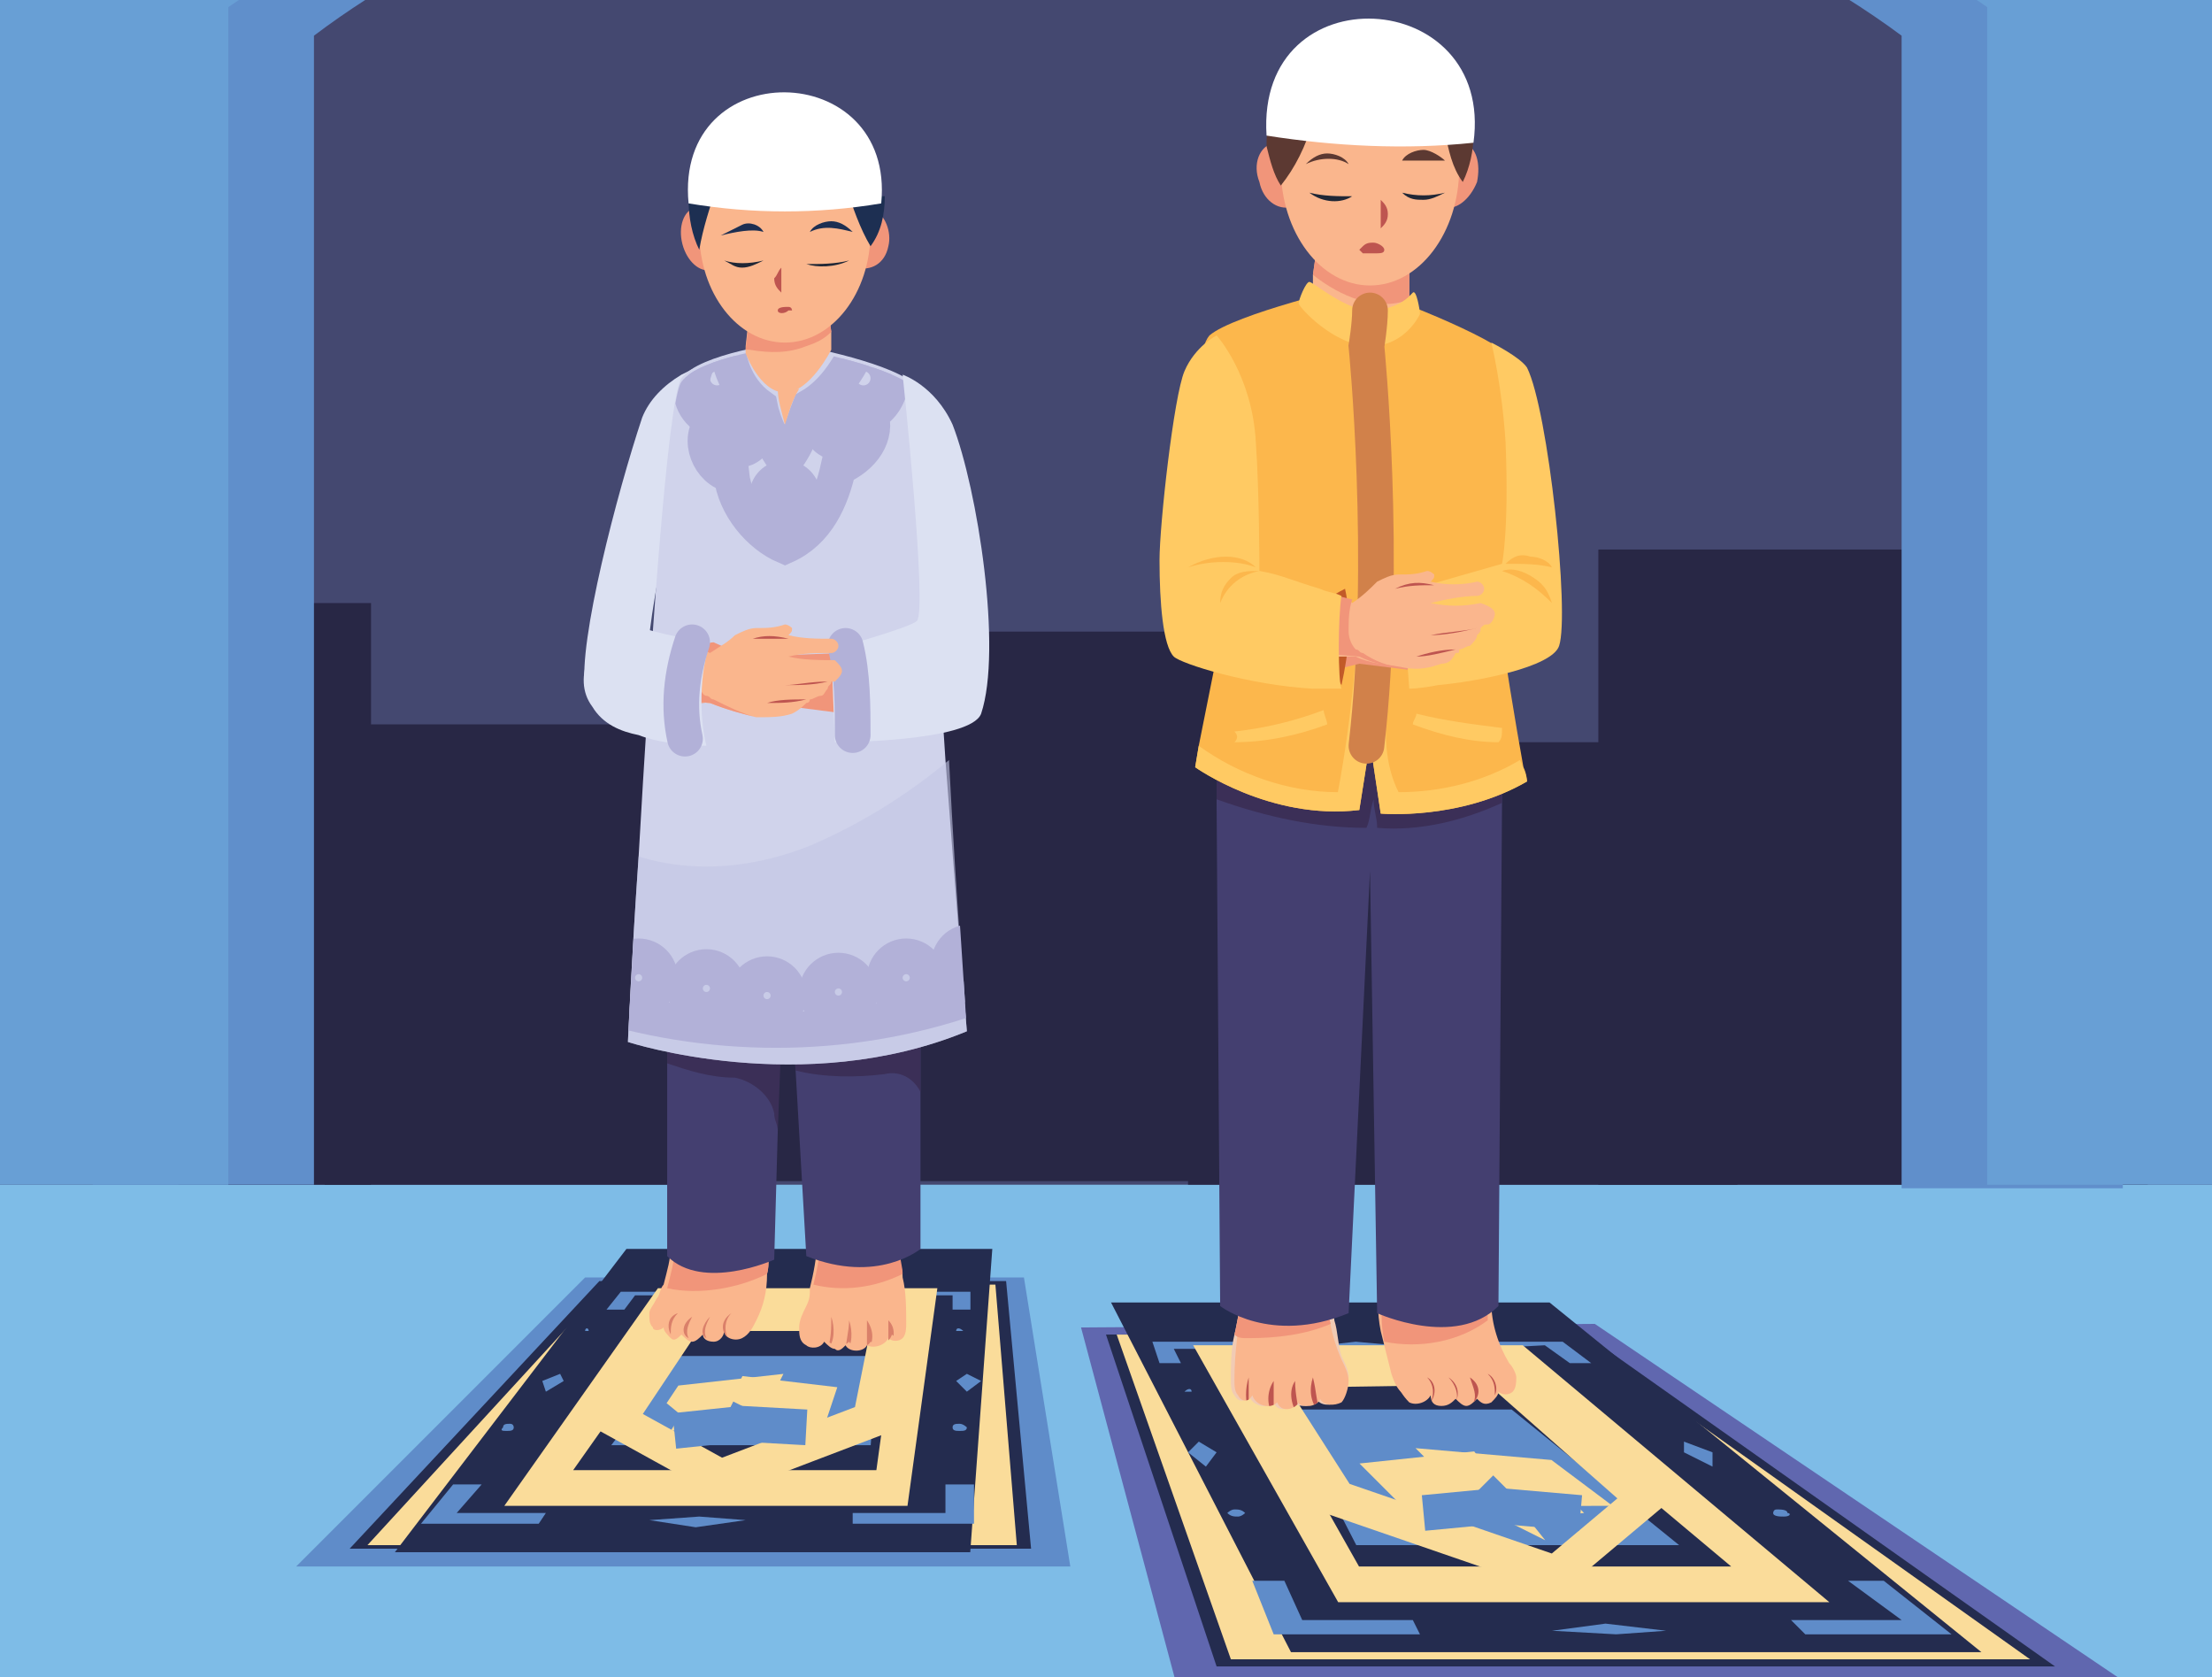 <?xml version="1.0" encoding="utf-8"?>
<!-- Generator: Adobe Illustrator 24.3.0, SVG Export Plug-In . SVG Version: 6.00 Build 0)  -->
<svg version="1.1" id="Layer_1" xmlns="http://www.w3.org/2000/svg" xmlns:xlink="http://www.w3.org/1999/xlink" x="0px" y="0px"
	 viewBox="0 0 62 47" style="enable-background:new 0 0 62 47;" xml:space="preserve">
<style type="text/css">
	.st0{fill:#7EBCE7;}
	.st1{fill:#444870;}
	.st2{fill:#282745;}
	.st3{fill:#608FCB;}
	.st4{fill:#689FD5;}
	.st5{fill:#6067AF;}
	.st6{fill:#242C4F;}
	.st7{fill:#FADC9A;}
	.st8{fill:#5F8CC9;stroke:#242C4F;stroke-width:3;stroke-miterlimit:10;}
	.st9{fill:#5F8CC9;}
	.st10{fill:none;stroke:#FADC9A;stroke-miterlimit:10;}
	.st11{fill:none;stroke:#5F8CC9;stroke-miterlimit:10;}
	.st12{fill:#FAB68D;}
	.st13{clip-path:url(#SVGID_4_);}
	.st14{fill:#BE5550;}
	.st15{fill:#F1957A;}
	.st16{fill:#F1CBB4;}
	.st17{clip-path:url(#SVGID_6_);}
	.st18{fill:#443F70;}
	.st19{fill:#3B2F57;}
	.st20{fill:#FCB74C;}
	.st21{fill:#FFCA63;}
	.st22{fill:none;stroke:#D1814A;stroke-linecap:round;stroke-miterlimit:10;}
	.st23{fill:#C25A28;}
	.st24{fill:#5C3932;}
	.st25{fill:#202736;}
	.st26{fill:#FFFFFF;}
	.st27{fill:#DCE1F2;}
	.st28{clip-path:url(#SVGID_8_);}
	.st29{fill:#DA806A;}
	.st30{clip-path:url(#SVGID_10_);}
	.st31{fill:#D0D3EB;}
	.st32{opacity:0.6;fill:#C3C6E4;enable-background:new    ;}
	.st33{clip-path:url(#SVGID_12_);}
	.st34{fill:none;stroke:#B2B1D8;stroke-miterlimit:10;}
	.st35{fill:#1D2F52;}
	.st36{fill:none;stroke:#B2B1D8;stroke-linecap:round;stroke-miterlimit:10;}
</style>
<rect x="-0.5" y="-9.4" class="st0" width="63.1" height="63.1"/>
<g>
	<g>
		<g>
			<rect x="-0.5" y="-9.4" class="st1" width="63.1" height="42.6"/>
			<g>
				<rect x="5" y="16.9" class="st2" width="5.4" height="16.3"/>
				<rect x="9.1" y="20.3" class="st2" width="10.7" height="12.9"/>
				<rect x="19.3" y="17.7" class="st2" width="15.4" height="15.4"/>
				<rect x="33.3" y="20.8" class="st2" width="15.4" height="12.4"/>
				<rect x="44.8" y="15.4" class="st2" width="15.4" height="17.8"/>
			</g>
		</g>
		<g>
			<path class="st3" d="M59.5-8.4v41.7h-6.2V1c-7.8-5.8-22.8-8.5-22.8-8.5S16.2-4.6,8.8,1v32.2H2.6V-8.4H59.5z"/>
			<path class="st4" d="M62.6-9.4v42.6h-6.9v-33c-8.6-6-25.2-8.7-25.2-8.7s-15.9,3-24.1,8.7v33h-6.9V-9.4H62.6z"/>
		</g>
	</g>
	<g>
		<g>
			<g>
				<polygon class="st5" points="59.8,47.3 33,47.3 30.3,37.2 44.7,37.1 				"/>
				<polygon class="st6" points="57.6,46.7 34.1,46.7 31,37.4 44.3,37.3 				"/>
				<polygon class="st7" points="56.9,46.5 34.5,46.5 31.3,37.4 44.1,37.4 				"/>
				<polygon class="st8" points="51.3,44.8 37.1,44.8 33.6,38 42.9,38 				"/>
				<g>
					<g>
						<g>
							<g>
								<polygon class="st9" points="50.6,45.8 53.8,45.8 54.7,45.8 54.7,45.8 52.8,44.3 51.8,44.3 53.3,45.4 50.2,45.4 								"/>
							</g>
							<g>
								<polygon class="st9" points="39.8,45.8 36.7,45.8 35.7,45.8 35.7,45.8 35.1,44.3 36,44.3 36.5,45.4 39.6,45.4 								"/>
							</g>
						</g>
						<polygon class="st9" points="45.3,45.8 43.5,45.7 45,45.5 46.7,45.7 						"/>
					</g>
					<g>
						<g>
							<g>
								<polygon class="st9" points="34.8,37.6 32.9,37.6 32.3,37.6 32.3,37.6 32.5,38.2 33.1,38.2 32.9,37.8 34.8,37.8 								"/>
							</g>
							<g>
								<polygon class="st9" points="41.3,37.6 43.2,37.6 43.7,37.6 43.8,37.6 44.6,38.2 44,38.2 43.3,37.7 41.4,37.8 								"/>
							</g>
						</g>
						<polygon class="st9" points="38.1,37.8 37.1,37.7 38,37.6 39.1,37.7 						"/>
					</g>
					<g>
						<g>
							<polygon class="st9" points="34.1,40.7 33.8,41.1 33.3,40.7 33.6,40.4 							"/>
							<polygon class="st9" points="48,40.7 48,41.1 47.2,40.7 47.2,40.4 							"/>
						</g>
						<g>
							<path class="st9" d="M50,42.5c-0.1,0-0.3,0-0.3-0.1c0,0,0-0.1,0.1-0.1c0.1,0,0.3,0,0.3,0.1C50.2,42.4,50.2,42.5,50,42.5z"/>
							<path class="st9" d="M34.7,42.5c-0.1,0-0.2,0-0.3-0.1c0,0,0.1-0.1,0.2-0.1c0.1,0,0.2,0,0.3,0.1
								C34.9,42.4,34.8,42.5,34.7,42.5z"/>
						</g>
						<g>
							<path class="st9" d="M45.5,39c-0.1,0-0.2,0-0.2,0c0,0,0,0,0.1,0c0.1,0,0.2,0,0.2,0C45.6,39,45.6,39,45.5,39z"/>
							<path class="st9" d="M33.2,39c-0.1,0-0.2,0-0.2,0C32.9,39,33,39,33.2,39c0.1-0.1,0.2-0.1,0.2,0C33.3,39,33.3,39,33.2,39z"/>
						</g>
					</g>
				</g>
				<polygon class="st10" points="49.9,44.4 37.8,44.4 34.3,38.2 42.5,38.2 				"/>
				<polygon class="st10" points="37.5,42 35.2,38.4 41.9,38.3 46.1,42 43.6,44.1 				"/>
				<g>
					<polygon class="st7" points="44,42.3 44.4,42.4 42.3,42.6 39.8,42.4 41.9,42.1 					"/>
					<polygon class="st7" points="41.1,41.2 41.1,41.2 41.1,41.2 					"/>
					<path class="st10" d="M40.1,41.8c0.1-0.2,0.6-0.1,0.6-0.1c0.2-0.1,0.6-0.1,0.8,0l-0.4-0.5l-1.9,0.2l0.3,0.3
						C39.6,41.7,40.1,41.8,40.1,41.8z"/>
					<polygon class="st7" points="41.1,41.2 41.1,41.2 41.1,41.2 					"/>
					<path class="st10" d="M41.5,41.7c0.2-0.2,0.9,0,0.9,0c0.4-0.1,0.8,0.1,0.8,0.1c0.1-0.1,0.3-0.1,0.5-0.1l-0.4-0.3l-2.3-0.2
						L41.5,41.7C41.5,41.7,41.5,41.7,41.5,41.7z"/>
					<g>
						<path class="st7" d="M41.9,42.2l2.5,0.2l-0.6-0.6c-0.2,0-0.4,0-0.5,0.1c0,0-0.5-0.2-0.9-0.1c0,0-0.7-0.2-0.9,0c0,0,0,0,0,0
							c0,0,0,0-0.1,0c-0.2,0-0.6-0.1-0.8,0c0,0-0.6-0.1-0.6,0.1c0,0-0.5-0.1-0.7,0l0.5,0.6L41.9,42.2z"/>
					</g>
					<path class="st7" d="M41.5,41.7l-0.4-0.5l0,0l0,0L41.5,41.7C41.5,41.7,41.5,41.7,41.5,41.7z"/>
					<line class="st10" x1="41.2" y1="41.3" x2="43.4" y2="41.5"/>
					<line class="st10" x1="41.3" y1="41.5" x2="43.6" y2="41.6"/>
					<line class="st10" x1="41.4" y1="41.6" x2="43.7" y2="41.8"/>
					<line class="st10" x1="41.2" y1="41.3" x2="39.2" y2="41.5"/>
					<line class="st10" x1="41.3" y1="41.5" x2="39.3" y2="41.6"/>
					<line class="st10" x1="41.4" y1="41.6" x2="39.4" y2="41.8"/>
					<line class="st10" x1="43.3" y1="41.7" x2="43.2" y2="41.6"/>
					<line class="st10" x1="42.4" y1="41.7" x2="42.3" y2="41.5"/>
					<line class="st10" x1="41.7" y1="41.6" x2="41.6" y2="41.5"/>
					<line class="st10" x1="42.8" y1="41.6" x2="42.7" y2="41.5"/>
					<line class="st10" x1="42" y1="41.4" x2="41.9" y2="41.3"/>
					<line class="st10" x1="42.9" y1="41.7" x2="43" y2="41.8"/>
					<line class="st10" x1="41.1" y1="41.6" x2="41" y2="41.5"/>
					<line class="st10" x1="40.3" y1="41.7" x2="40.2" y2="41.6"/>
					<line class="st10" x1="39.5" y1="41.8" x2="39.5" y2="41.6"/>
					<line class="st10" x1="39.9" y1="41.6" x2="39.8" y2="41.5"/>
					<line class="st10" x1="40.5" y1="41.5" x2="40.4" y2="41.4"/>
					<line class="st10" x1="40" y1="41.4" x2="39.9" y2="41.3"/>
					<line class="st10" x1="40.8" y1="41.4" x2="40.7" y2="41.3"/>
					<line class="st10" x1="39.5" y1="41.5" x2="39.4" y2="41.4"/>
					<polyline class="st11" points="44.3,42.4 42,42.2 39.9,42.4 					"/>
					<line class="st11" x1="42" y1="42.2" x2="41.5" y2="41.7"/>
				</g>
			</g>
			<g>
				<g>
					<g>
						<g>
							<path class="st12" d="M42.3,38.8c-0.1,0.1-0.3,0.1-0.4,0c0,0.1-0.1,0.3-0.2,0.3s-0.3,0-0.4-0.1c0,0.1-0.2,0.2-0.3,0.2
								c-0.1,0-0.3-0.1-0.3-0.2c-0.1,0.1-0.2,0.2-0.4,0.2c-0.2,0-0.3-0.2-0.3-0.3c-0.1,0.2-0.4,0.3-0.6,0.2
								c-0.2-0.1-0.3-0.3-0.4-0.6c-0.1-0.4-0.2-0.8-0.3-1.2c-0.1-0.5-0.1-1,0-1.5c0.9,0.3,1.9,0.4,2.8,0.4c0,0.2,0,0.4,0.1,0.6
								c0.1,0.4,0.2,0.8,0.4,1.1c0.1,0.1,0.2,0.3,0.2,0.4C42.4,38.6,42.4,38.7,42.3,38.8z"/>
							<g>
								<g>
									<path id="SVGID_1_" class="st12" d="M38.8,36c-0.1,0.9,0,1.9,0.3,2.7c0.1,0.2,0.2,0.4,0.4,0.6c0.2,0.1,0.5,0,0.6-0.2
										c0,0.2,0.1,0.3,0.3,0.3s0.3-0.1,0.4-0.2c0.1,0.1,0.2,0.2,0.3,0.2c0.1,0,0.2-0.1,0.3-0.2c0.1,0.1,0.2,0.2,0.4,0.1
										c0.1-0.1,0.2-0.2,0.2-0.3c0.1,0.1,0.3,0.1,0.4,0s0.1-0.3,0.1-0.4c0-0.1-0.1-0.3-0.2-0.4c-0.3-0.5-0.5-1.1-0.5-1.7
										C40.7,36.4,39.8,36.3,38.8,36z"/>
								</g>
								<g>
									<defs>
										<path id="SVGID_2_" d="M38.8,36c-0.1,0.9,0,1.9,0.3,2.7c0.1,0.2,0.2,0.4,0.4,0.6c0.2,0.1,0.5,0,0.6-0.2
											c0,0.2,0.1,0.3,0.3,0.3s0.3-0.1,0.4-0.2c0.1,0.1,0.2,0.2,0.3,0.2c0.1,0,0.2-0.1,0.3-0.2c0.1,0.1,0.2,0.2,0.4,0.1
											c0.1-0.1,0.2-0.2,0.2-0.3c0.1,0.1,0.3,0.1,0.4,0s0.1-0.3,0.1-0.4c0-0.1-0.1-0.3-0.2-0.4c-0.3-0.5-0.5-1.1-0.5-1.7
											C40.7,36.4,39.8,36.3,38.8,36z"/>
									</defs>
									<clipPath id="SVGID_4_">
										<use xlink:href="#SVGID_2_"  style="overflow:visible;"/>
									</clipPath>
									<g class="st13">
										<path class="st14" d="M40.1,39.3c0.1-0.2,0.1-0.5-0.1-0.7C40.2,38.7,40.3,39,40.1,39.3z"/>
										<path class="st14" d="M40.8,39.3c0.1-0.2,0-0.5-0.2-0.7C40.9,38.8,40.9,39.1,40.8,39.3z"/>
										<path class="st14" d="M41.3,39.3c0.1-0.2,0-0.4-0.1-0.7C41.5,38.8,41.5,39.1,41.3,39.3z"/>
										<path class="st14" d="M41.9,39.1c0-0.2,0-0.4-0.2-0.6C41.9,38.6,42,38.9,41.9,39.1z"/>
									</g>
								</g>
							</g>
						</g>
						<path class="st15" d="M41.7,37c-0.8,0.6-1.9,0.8-2.9,0.6c-0.1-0.5-0.1-1,0-1.5c0.9,0.3,1.9,0.4,2.8,0.4
							C41.7,36.6,41.7,36.8,41.7,37z"/>
					</g>
					<g>
						<g>
							<path class="st16" d="M37.5,39.3c-0.2,0.1-0.5,0.1-0.6-0.1c0,0.1-0.2,0.2-0.3,0.2c-0.1,0-0.3,0-0.3-0.1
								c-0.1,0.2-0.5,0.3-0.6,0c-0.2,0.2-0.6,0.1-0.7-0.2c-0.1,0.2-0.3,0.2-0.4,0c-0.1-0.1-0.1-0.3-0.1-0.4c0-0.4,0-0.9,0.1-1.3
								c0.1-0.4,0.1-0.7,0.3-1.1c0.8,0,1.6-0.1,2.4-0.3c0,0.3,0.1,0.7,0.1,1c0.1,0.3,0.1,0.7,0.2,1c0.1,0.2,0.2,0.4,0.2,0.6
								C37.7,39,37.7,39.2,37.5,39.3z"/>
							<g>
								<g>
									<path id="SVGID_3_" class="st12" d="M37.2,36.1c0,0.7,0.1,1.3,0.4,2c0.1,0.2,0.2,0.4,0.2,0.6c0,0.2-0.1,0.5-0.2,0.6
										c-0.2,0.1-0.5,0.1-0.6-0.1c0,0.1-0.2,0.2-0.3,0.2s-0.3,0-0.3-0.1c-0.1,0.2-0.5,0.3-0.6,0c-0.2,0.2-0.6,0.1-0.7-0.2
										c-0.1,0.2-0.3,0.2-0.4,0c-0.1-0.1-0.1-0.3-0.1-0.4c0-0.8,0.1-1.6,0.3-2.4C35.6,36.4,36.4,36.3,37.2,36.1z"/>
								</g>
								<g>
									<defs>
										<path id="SVGID_5_" d="M37.2,36.1c0,0.7,0.1,1.3,0.4,2c0.1,0.2,0.2,0.4,0.2,0.6c0,0.2-0.1,0.5-0.2,0.6
											c-0.2,0.1-0.5,0.1-0.6-0.1c0,0.1-0.2,0.2-0.3,0.2s-0.3,0-0.3-0.1c-0.1,0.2-0.5,0.3-0.6,0c-0.2,0.2-0.6,0.1-0.7-0.2
											c-0.1,0.2-0.3,0.2-0.4,0c-0.1-0.1-0.1-0.3-0.1-0.4c0-0.8,0.1-1.6,0.3-2.4C35.6,36.4,36.4,36.3,37.2,36.1z"/>
									</defs>
									<clipPath id="SVGID_6_">
										<use xlink:href="#SVGID_5_"  style="overflow:visible;"/>
									</clipPath>
									<g class="st17">
										<path class="st14" d="M37,39.6c-0.1-0.3-0.1-0.6-0.2-1C36.7,38.9,36.7,39.3,37,39.6z"/>
										<path class="st14" d="M36.4,39.7c0-0.3-0.1-0.6-0.1-1C36.1,39,36.2,39.4,36.4,39.7z"/>
										<path class="st14" d="M35.7,39.7c0-0.3,0-0.7,0-1C35.5,39,35.5,39.4,35.7,39.7z"/>
										<path class="st14" d="M35,39.5c0-0.3,0-0.6,0-0.9C34.9,38.9,34.9,39.3,35,39.5z"/>
									</g>
								</g>
							</g>
						</g>
						<path class="st15" d="M37.3,37.1c-0.7,0.3-1.5,0.4-2.3,0.4c-0.2,0-0.3,0-0.4-0.1c0.1-0.4,0.1-0.7,0.3-1.1
							c0.8,0,1.6-0.1,2.4-0.3C37.2,36.5,37.2,36.8,37.3,37.1z"/>
					</g>
					<g>
						<path class="st18" d="M42.1,21.5l0,1L42,36.6c-1.2,1.2-3.4,0.2-3.4,0.2l-0.2-12.4l-0.6,12.4c-2.2,0.9-3.6-0.2-3.6-0.2
							l-0.1-14.1l0-1.5l3.4-1.1l1.1-0.4l0.4,0.2L42.1,21.5z"/>
						<path class="st19" d="M42.1,21.5l0,1c-1.1,0.5-2.3,0.8-3.5,0.7c0-0.3-0.1-0.5-0.1-0.8c-0.1,0.3-0.1,0.6-0.2,0.8
							c-1.4,0-2.8-0.3-4.2-0.8l0-1.5l3.4-1.1c0.5,0,1-0.1,1.5-0.1L42.1,21.5z"/>
					</g>
				</g>
				<g>
					<g>
						<path class="st20" d="M42.8,21.9c-1.9,1.1-4.1,0.9-4.1,0.9l-0.3-2l-0.3,1.9c-2.5,0.3-4.6-1.2-4.6-1.2l0.1-0.6l0.6-3l-0.4-4.3
							c0,0-0.5-3.5,0.1-4.2C34.6,8.8,38,8,38,8s2.9,1,4.1,1.8c0.7,0.4,0,7.4,0,7.9c0,0.3,0.4,2.7,0.6,3.8
							C42.8,21.7,42.8,21.9,42.8,21.9z"/>
						<path class="st21" d="M42.8,21.9c-1.9,1.1-4.1,0.9-4.1,0.9l-0.3-2l-0.3,1.9c-2.5,0.3-4.6-1.2-4.6-1.2l0.1-0.6
							c1.1,0.8,2.5,1.3,3.9,1.3c0.8-4.3,0.8-8.8,0.3-13.2c0.2,0,0.6,0.1,0.9,0.1c0.3,3.5,0.4,7,0.2,10.5c-0.1,0.9-0.1,1.8,0.3,2.6
							c1.2,0,2.4-0.3,3.4-0.9C42.8,21.7,42.8,21.9,42.8,21.9z"/>
						<path class="st21" d="M34.6,20.5c0.9-0.1,1.7-0.3,2.5-0.6c0,0.1,0.1,0.3,0.1,0.4c-0.8,0.3-1.7,0.5-2.6,0.5
							C34.7,20.7,34.7,20.6,34.6,20.5z"/>
						<path class="st21" d="M42.1,20.4c-0.8-0.1-1.6-0.2-2.4-0.4c0,0.1-0.1,0.2-0.1,0.3c0.8,0.3,1.6,0.5,2.4,0.5
							C42.1,20.7,42.1,20.6,42.1,20.4z"/>
					</g>
					<g>
						<g>
							<path class="st12" d="M39.5,8.5c0,0-0.8,0.5-1.3,0.5c-0.5,0-1.4-0.9-1.4-0.9l0-0.4L36.9,7l2.6,0.5l0,0.9V8.5z"/>
							<path class="st15" d="M39.5,8.4c-1.1,0.4-2.2-0.3-2.7-0.7L36.9,7l2.6,0.5L39.5,8.4z"/>
						</g>
						<path class="st21" d="M36.7,7.9c-0.1,0-0.3,0.5-0.3,0.6s1,1.2,2,1.2s1.4-0.9,1.4-0.9c0-0.1-0.1-0.7-0.2-0.6
							c-0.1,0.1-0.4,0.5-1.3,0.5C37.6,8.6,36.8,7.9,36.7,7.9z"/>
					</g>
					<path class="st22" d="M38.4,8.7c0,0.4-0.1,1-0.1,1s0.6,6,0,11.2"/>
				</g>
				<g>
					<g>
						<polygon class="st15" points="39.7,18.8 38.1,18.6 36.9,18.9 37,17.3 40,17.2 						"/>
						<g>
							<path class="st21" d="M43.7,18.1c-0.2,0.6-2.3,1-3.4,1.1c-0.5,0.1-0.8,0.1-0.8,0.1l-0.2-2.7l0.7-0.2l2.1-0.6
								c0,0,0.2-0.9,0.1-3.4c-0.1-1.6-0.4-2.8-0.4-2.8s0.8,0.4,1,0.7C43.4,11.5,44,17.2,43.7,18.1z"/>
							<g>
								<path class="st20" d="M42.2,15.8c0.2-0.2,0.4-0.3,0.7-0.2c0.2,0,0.5,0.1,0.6,0.3C43.1,15.8,42.7,15.8,42.2,15.8z"/>
								<path class="st20" d="M42.1,16c0.3-0.1,0.6,0,0.9,0.2c0.3,0.2,0.4,0.4,0.5,0.7C43.1,16.5,42.7,16.2,42.1,16z"/>
							</g>
						</g>
					</g>
					<g>
						<path class="st23" d="M37.2,16.9c0.1-0.2,0.3-0.3,0.5-0.4c0.2,0.9,0.1,1.8-0.1,2.7C37.2,18.6,37.1,17.8,37.2,16.9z"/>
						<g>
							<g>
								<polygon class="st12" points="38.1,18.4 38,18.4 36.8,18.4 37,16.7 37.8,16.8 37.9,16.9 38.1,16.9 38.1,18.3 								"/>
								<g>
									<path class="st12" d="M41.9,17.2L41.9,17.2c0,0.1-0.1,0.3-0.2,0.3c-0.1,0-0.1,0-0.2,0.1c0,0.1,0,0.1-0.1,0.2
										c0,0.1-0.1,0.2-0.2,0.3c-0.1,0-0.2,0.1-0.3,0.1c0,0.1,0,0.1-0.1,0.1c-0.1,0.2-0.2,0.3-0.4,0.3c-0.3,0.1-0.6,0.2-1.1,0.1
										s-0.9-0.1-1.3-0.3c0,0,0,0-0.1,0c0-0.1,0-0.1,0-0.2c-0.1-0.5,0-0.8,0-1.3c0,0,0,0,0,0c0.3-0.2,0.5-0.4,0.7-0.6
										c0.2-0.1,0.4-0.2,0.6-0.2c0.3,0,0.5,0,0.8-0.1c0.1,0,0.2,0.1,0.2,0.1c0,0.1,0,0.1-0.1,0.2c0.4,0.1,0.9,0.1,1.3,0
										c0.1,0,0.2,0.1,0.2,0.2v0c0,0.1-0.1,0.2-0.2,0.2c-0.4,0-0.9,0.1-1.3,0.2c0.5,0.1,0.9,0.1,1.4,0
										C41.8,17,41.9,17.1,41.9,17.2z"/>
									<g>
										<path class="st14" d="M40.2,16.4c-0.4,0-0.7,0-1.1,0.1C39.5,16.3,39.8,16.3,40.2,16.4z"/>
										<path class="st14" d="M41.4,17.6c-0.4,0.1-0.9,0.2-1.3,0.2C40.6,17.7,41,17.7,41.4,17.6z"/>
										<path class="st14" d="M40.8,18.2c-0.4,0.1-0.8,0.2-1.1,0.2C40,18.3,40.4,18.2,40.8,18.2z"/>
									</g>
								</g>
							</g>
							<path class="st15" d="M39.4,18.7c-0.4,0-0.9-0.1-1.3-0.3l-1.2-0.1l0.2-1.7l0.8,0.2c-0.1,0.3-0.1,0.6-0.1,0.9
								c0,0.2,0.1,0.4,0.2,0.5c0,0,0,0,0,0c0.1,0,0.1,0.1,0.2,0.1C38.5,18.5,38.9,18.7,39.4,18.7z"/>
						</g>
						<g>
							<path class="st21" d="M37.6,19.3c-0.3,0-0.5,0-0.8,0c-1.8-0.1-3.7-0.7-3.9-0.9c-0.3-0.3-0.4-1.5-0.4-2.7c0-1,0.4-4.6,0.7-5.3
								s0.9-1,0.9-1s1,1.1,1.1,3c0.1,1.4,0.1,3.6,0.1,3.6c0.6,0.1,1,0.3,1.7,0.5c0.2,0.1,0.4,0.1,0.6,0.2
								C37.5,17.3,37.5,19.1,37.6,19.3z"/>
							<g>
								<path class="st20" d="M35.3,16c-0.5,0.1-0.9,0.4-1.1,0.9c0-0.3,0.1-0.5,0.3-0.7C34.7,16,35,16,35.3,16z"/>
								<path class="st20" d="M35.2,15.9c-0.4-0.4-1.2-0.4-1.9,0C33.9,15.7,34.7,15.7,35.2,15.9z"/>
							</g>
						</g>
					</g>
				</g>
				<g>
					<path class="st15" d="M35.7,4c0.4-0.1,0.8,0.2,0.9,0.7c0.1,0.5-0.1,1-0.4,1.1c-0.4,0.1-0.8-0.2-0.9-0.7
						C35.1,4.6,35.3,4.1,35.7,4z"/>
					<path class="st15" d="M40.1,4.7c0.2-0.5,0.6-0.8,0.9-0.7c0.4,0.1,0.5,0.6,0.4,1.1c-0.2,0.5-0.6,0.8-0.9,0.7
						C40.2,5.7,40,5.2,40.1,4.7z"/>
					<ellipse class="st12" cx="38.4" cy="4.7" rx="2.5" ry="3.3"/>
					<path class="st24" d="M36.8,3.4c-0.2,0.7-0.5,1.3-0.9,1.8c-0.2-0.3-0.3-0.7-0.4-1.1c0-0.2,0-0.5,0.1-0.7
						C36,3.2,36.4,3.2,36.8,3.4z"/>
					<path class="st24" d="M40.5,3.7c0.1,0.5,0.2,1,0.5,1.4c0.2-0.4,0.3-0.9,0.3-1.3C41.1,3.8,40.8,3.7,40.5,3.7z"/>
					<g>
						<g>
							<path class="st24" d="M36.6,4.6c0.2-0.2,0.4-0.3,0.6-0.3c0.2,0,0.5,0.1,0.6,0.3C37.5,4.4,37,4.4,36.6,4.6z"/>
							<path class="st24" d="M39.3,4.5c0.1-0.2,0.4-0.3,0.6-0.3c0.2,0,0.5,0.2,0.6,0.3C40.1,4.5,39.7,4.5,39.3,4.5z"/>
						</g>
						<g>
							<path class="st25" d="M36.7,5.4c0.4,0.1,0.8,0.1,1.2,0.1C37.6,5.7,37.1,5.7,36.7,5.4z"/>
							<path class="st25" d="M39.3,5.4c0.4,0.1,0.8,0.1,1.2,0c-0.2,0.1-0.4,0.2-0.6,0.2C39.7,5.6,39.5,5.6,39.3,5.4z"/>
						</g>
						<g>
							<path class="st14" d="M38.7,5.6c0,0.3,0,0.5,0,0.8c0.1-0.1,0.2-0.2,0.2-0.4S38.8,5.7,38.7,5.6z"/>
							<path class="st14" d="M38.8,7c0-0.1-0.2-0.2-0.3-0.2c-0.1,0-0.2,0-0.3,0.1c0,0-0.1,0.1-0.1,0.1c0,0,0.1,0.1,0.1,0.1
								c0.1,0,0.2,0,0.3,0C38.7,7.1,38.8,7.1,38.8,7z"/>
						</g>
					</g>
					<g>
						<path class="st26" d="M41.3,4c-1.9,0.2-3.9,0.1-5.8-0.2C35.2-0.8,41.9-0.4,41.3,4z"/>
					</g>
				</g>
			</g>
		</g>
		<g>
			<g>
				<polygon class="st9" points="8.3,43.9 30,43.9 28.7,35.8 16.4,35.8 				"/>
				<polygon class="st6" points="9.8,43.4 28.9,43.4 28.2,35.9 16.8,35.9 				"/>
				<polygon class="st7" points="10.3,43.3 28.5,43.3 27.9,36 17,36 				"/>
				<polygon class="st8" points="14.1,42 25.8,42 26.2,36.5 18.3,36.5 				"/>
				<g>
					<g>
						<g>
							<g>
								<polygon class="st9" points="15.1,42.7 12.6,42.7 11.8,42.7 11.8,42.7 12.7,41.6 13.5,41.6 12.8,42.4 15.3,42.4 								"/>
							</g>
							<g>
								<polygon class="st9" points="23.9,42.7 26.5,42.7 27.2,42.7 27.3,42.7 27.3,41.6 26.5,41.6 26.5,42.4 23.9,42.4 								"/>
							</g>
						</g>
						<polygon class="st9" points="19.5,42.8 20.9,42.6 19.6,42.5 18.2,42.6 						"/>
					</g>
					<g>
						<g>
							<g>
								<polygon class="st9" points="25.1,36.2 26.7,36.2 27.2,36.2 27.2,36.2 27.2,36.7 26.7,36.7 26.7,36.3 25.1,36.3 								"/>
							</g>
							<g>
								<polygon class="st9" points="19.5,36.2 17.9,36.2 17.4,36.2 17.4,36.2 17,36.7 17.5,36.7 17.8,36.3 19.5,36.3 								"/>
							</g>
						</g>
						<polygon class="st9" points="22.2,36.3 23.1,36.2 22.3,36.2 21.4,36.2 						"/>
					</g>
					<g>
						<g>
							<polygon class="st9" points="26.8,38.7 27.1,39 27.5,38.7 27.1,38.5 							"/>
							<polygon class="st9" points="15.2,38.7 15.3,39 15.8,38.7 15.7,38.5 							"/>
						</g>
						<g>
							<path class="st9" d="M14.2,40.1c0.1,0,0.2,0,0.2-0.1c0,0,0-0.1-0.1-0.1c-0.1,0-0.2,0-0.2,0.1C14,40.1,14.1,40.1,14.2,40.1z"
								/>
							<path class="st9" d="M26.9,40.1c0.1,0,0.2,0,0.2-0.1c0,0-0.1-0.1-0.2-0.1c-0.1,0-0.2,0-0.2,0.1
								C26.7,40.1,26.8,40.1,26.9,40.1z"/>
						</g>
						<g>
							<path class="st9" d="M16.5,37.3c0.1,0,0.2,0,0.2,0C16.7,37.3,16.7,37.3,16.5,37.3c0-0.1-0.1-0.1-0.1,0
								C16.4,37.3,16.4,37.3,16.5,37.3z"/>
							<path class="st9" d="M27,37.3c0.1,0,0.2,0,0.2,0C27.1,37.3,27.1,37.3,27,37.3c-0.1-0.1-0.2-0.1-0.2,0
								C26.8,37.3,26.9,37.3,27,37.3z"/>
						</g>
					</g>
				</g>
				<polygon class="st10" points="15.1,41.7 25,41.7 25.7,36.6 18.7,36.6 				"/>
				<polygon class="st10" points="24.4,39.8 25,36.8 19.3,36.8 17.3,39.8 20.2,41.4 				"/>
				<g>
					<polygon class="st7" points="19.1,40 18.9,40.1 20.7,40.2 22.6,40.1 20.8,39.8 					"/>
					<polygon class="st7" points="21.1,39.1 21.1,39.1 21.1,39.1 					"/>
					<path class="st10" d="M22.2,39.6c-0.1-0.2-0.6-0.1-0.6-0.1c-0.2-0.1-0.6,0-0.7,0l0.2-0.4l1.7,0.2l-0.1,0.3
						C22.6,39.5,22.2,39.6,22.2,39.6z"/>
					<polygon class="st7" points="21.1,39.1 21.1,39.1 21.1,39.1 					"/>
					<path class="st10" d="M20.9,39.5c-0.2-0.1-0.7,0-0.7,0c-0.3-0.1-0.7,0.1-0.7,0.1c-0.1-0.1-0.3-0.1-0.4,0l0.2-0.3l1.8-0.2
						L20.9,39.5C20.9,39.5,20.9,39.5,20.9,39.5z"/>
					<g>
						<path class="st7" d="M20.8,39.9l-2,0.2l0.3-0.5c0.1,0,0.3,0,0.4,0c0,0,0.3-0.1,0.7-0.1c0,0,0.5-0.2,0.7,0c0,0,0,0,0,0
							c0,0,0,0,0,0c0.1,0,0.4-0.1,0.7,0c0,0,0.4-0.1,0.6,0.1c0,0,0.4-0.1,0.5,0l-0.1,0.5L20.8,39.9z"/>
					</g>
					<path class="st7" d="M20.9,39.5l0.2-0.4l0,0l0,0L20.9,39.5C21,39.5,21,39.5,20.9,39.5z"/>
					<line class="st10" x1="21.1" y1="39.2" x2="19.3" y2="39.4"/>
					<line class="st10" x1="21.1" y1="39.3" x2="19.2" y2="39.5"/>
					<line class="st10" x1="21" y1="39.4" x2="19.2" y2="39.6"/>
					<line class="st10" x1="21.1" y1="39.2" x2="22.8" y2="39.4"/>
					<line class="st10" x1="21.1" y1="39.3" x2="22.8" y2="39.5"/>
					<line class="st10" x1="21" y1="39.4" x2="22.7" y2="39.6"/>
					<line class="st10" x1="19.5" y1="39.5" x2="19.5" y2="39.4"/>
					<line class="st10" x1="20.2" y1="39.5" x2="20.2" y2="39.4"/>
					<line class="st10" x1="20.7" y1="39.4" x2="20.8" y2="39.3"/>
					<line class="st10" x1="19.8" y1="39.4" x2="19.9" y2="39.3"/>
					<line class="st10" x1="20.4" y1="39.3" x2="20.5" y2="39.2"/>
					<line class="st10" x1="19.8" y1="39.5" x2="19.8" y2="39.6"/>
					<line class="st10" x1="21.3" y1="39.4" x2="21.3" y2="39.3"/>
					<line class="st10" x1="22" y1="39.5" x2="22" y2="39.4"/>
					<line class="st10" x1="22.6" y1="39.6" x2="22.6" y2="39.5"/>
					<line class="st10" x1="22.3" y1="39.4" x2="22.3" y2="39.3"/>
					<line class="st10" x1="21.7" y1="39.4" x2="21.7" y2="39.3"/>
					<line class="st10" x1="22.1" y1="39.3" x2="22.1" y2="39.2"/>
					<line class="st10" x1="21.4" y1="39.2" x2="21.4" y2="39.2"/>
					<line class="st10" x1="22.6" y1="39.4" x2="22.6" y2="39.3"/>
					<polyline class="st11" points="18.9,40.1 20.8,39.9 22.6,40 					"/>
					<line class="st11" x1="20.8" y1="39.9" x2="21" y2="39.5"/>
				</g>
			</g>
			<g>
				<path class="st27" d="M16.4,19.3c-0.2-1.3,0.9-5.5,1.6-7.6c0.2-0.5,0.6-0.9,1.1-1.2l0.6-0.3c-0.5,2.8-1.4,5.8-1.6,8.6
					C17.6,18.8,17,19,16.4,19.3z"/>
				<g>
					<g>
						<g>
							<g>
								<path class="st12" d="M25.4,37.1c0,0.1,0,0.3-0.1,0.4c-0.1,0.1-0.3,0.1-0.4,0c-0.1,0.2-0.4,0.3-0.6,0.2
									c-0.1,0.2-0.5,0.2-0.6,0c-0.1,0.1-0.2,0.2-0.3,0.1c-0.1,0-0.2-0.1-0.3-0.2c-0.1,0.2-0.4,0.2-0.5,0.1
									c-0.2-0.1-0.2-0.3-0.2-0.5s0.1-0.4,0.2-0.6c0.1-0.2,0.1-0.3,0.1-0.5c0.1-0.4,0.2-0.9,0.2-1.3c0.8,0.2,1.5,0.2,2.2,0.2
									c0.1,0.3,0.2,0.5,0.2,0.8C25.4,36.2,25.4,36.7,25.4,37.1z"/>
								<g>
									<g>
										<defs>
											<path id="SVGID_7_" d="M23,34.7c0,0.6-0.1,1.2-0.3,1.8c-0.1,0.2-0.1,0.4-0.2,0.6c0,0.2,0.1,0.4,0.2,0.5
												c0.2,0.1,0.4,0.1,0.5-0.1c0,0.1,0.1,0.2,0.3,0.2c0.1,0,0.2,0,0.3-0.1c0.1,0.2,0.5,0.2,0.6,0c0.2,0.1,0.5,0.1,0.6-0.2
												c0.1,0.1,0.3,0.1,0.4,0c0.1-0.1,0.1-0.3,0.1-0.4c0-0.7-0.1-1.5-0.3-2.2C24.4,34.9,23.7,34.9,23,34.7z"/>
										</defs>
										<clipPath id="SVGID_8_">
											<use xlink:href="#SVGID_7_"  style="overflow:visible;"/>
										</clipPath>
										<g class="st28">
											<path class="st29" d="M23.2,37.8c0.1-0.3,0.1-0.6,0.1-0.9C23.4,37.2,23.4,37.6,23.2,37.8z"/>
											<path class="st29" d="M23.7,37.9c0-0.3,0.1-0.6,0.1-0.9C23.9,37.3,23.9,37.7,23.7,37.9z"/>
											<path class="st29" d="M24.3,37.9c0-0.3,0-0.6,0-0.9C24.5,37.3,24.5,37.6,24.3,37.9z"/>
											<path class="st29" d="M24.9,37.8c0-0.3,0-0.6,0-0.8C25.1,37.2,25.1,37.5,24.9,37.8z"/>
										</g>
									</g>
								</g>
							</g>
							<path class="st15" d="M25.3,35.7c-0.8,0.4-1.7,0.5-2.5,0.3c0.1-0.4,0.2-0.9,0.2-1.3c0.8,0.2,1.5,0.2,2.2,0.2
								C25.2,35.2,25.3,35.5,25.3,35.7z"/>
						</g>
						<g>
							<g>
								<path class="st12" d="M21.5,35.7c0,0.5-0.1,0.9-0.3,1.3c-0.1,0.2-0.2,0.4-0.4,0.5s-0.5,0-0.5-0.2c0,0.1-0.1,0.3-0.3,0.3
									s-0.3-0.1-0.3-0.2c-0.1,0.1-0.2,0.2-0.3,0.2c-0.1,0-0.2-0.1-0.3-0.2c-0.1,0.1-0.2,0.2-0.3,0.1c-0.1-0.1-0.2-0.2-0.2-0.3
									c-0.1,0.1-0.3,0.1-0.3,0c-0.1-0.1-0.1-0.2-0.1-0.4c0-0.1,0.1-0.2,0.2-0.4c0.1-0.1,0.1-0.3,0.2-0.4c0.1-0.4,0.2-0.7,0.2-1.1
									c0.9,0,1.7-0.1,2.5-0.3C21.5,35,21.6,35.3,21.5,35.7z"/>
								<g>
									<g>
										<defs>
											<path id="SVGID_9_" d="M21.5,34.6c0.1,0.8,0,1.7-0.3,2.4c-0.1,0.2-0.2,0.4-0.4,0.5s-0.5,0-0.5-0.2c0,0.1-0.1,0.3-0.3,0.3
												s-0.3-0.1-0.3-0.2c-0.1,0.1-0.2,0.2-0.3,0.2c-0.1,0-0.2-0.1-0.3-0.2c-0.1,0.1-0.2,0.2-0.3,0.1c-0.1-0.1-0.2-0.2-0.2-0.3
												c-0.1,0.1-0.3,0.1-0.3,0c-0.1-0.1-0.1-0.2-0.1-0.4c0-0.1,0.1-0.2,0.2-0.4c0.3-0.5,0.4-1,0.4-1.5
												C19.8,35,20.7,34.9,21.5,34.6z"/>
										</defs>
										<clipPath id="SVGID_10_">
											<use xlink:href="#SVGID_9_"  style="overflow:visible;"/>
										</clipPath>
										<g class="st30">
											<path class="st29" d="M20.4,37.5c-0.1-0.2-0.1-0.5,0.1-0.7C20.2,37,20.2,37.3,20.4,37.5z"/>
											<path class="st29" d="M19.8,37.5c-0.1-0.2,0-0.4,0.1-0.6C19.7,37.1,19.6,37.4,19.8,37.5z"/>
											<path class="st29" d="M19.3,37.5c-0.1-0.2,0-0.4,0.1-0.6C19.1,37.1,19.1,37.4,19.3,37.5z"/>
											<path class="st29" d="M18.8,37.4c0-0.2,0-0.4,0.2-0.6C18.7,36.9,18.7,37.2,18.8,37.4z"/>
										</g>
									</g>
								</g>
							</g>
							<path class="st15" d="M21.5,35.7c-0.8,0.4-1.9,0.6-2.8,0.4c0.1-0.4,0.2-0.7,0.2-1.1c0.9,0,1.7-0.1,2.5-0.3
								C21.5,35,21.6,35.3,21.5,35.7z"/>
						</g>
					</g>
					<g>
						<g>
							<path class="st18" d="M25.8,21l0,1.4l0,6l0,2.2l0,4.4c0,0-1.2,1-3.2,0.2l-0.3-5.2l-0.1-1.6l-0.2-4.4L21.8,29l0,0.9V30l0,1.7
								l0,0l-0.1,3.6c0,0-2,0.9-3-0.1l0-5.4l0-1.6l0-5.7v-0.9l2.7-1.6l0.3-0.2l1,0.3L25.8,21z"/>
						</g>
						<path class="st19" d="M18.7,28.2c0.9,0.6,2.1,0.9,3.2,0.9l-0.1,2.6c0-0.2-0.1-0.3-0.1-0.5c-0.1-0.5-0.6-0.9-1.1-1
							c-0.7,0-1.3-0.2-1.9-0.4"/>
						<path class="st19" d="M25.8,28.4l0,2.2c0,0,0,0,0,0c-0.2-0.4-0.6-0.6-1-0.5c-0.8,0.1-1.7,0.1-2.5-0.1l-0.1-1.6
							C23.3,28.7,24.6,28.7,25.8,28.4z"/>
					</g>
				</g>
				<g>
					<path class="st31" d="M27.1,28.9c-4.6,1.9-9.5,0.3-9.5,0.3s0.1-2.3,0.3-5.2c0.3-5.3,0.8-12.8,1.2-13.4c0.5-0.7,2.9-1,2.9-1
						s2.4,0.4,3.4,1c0.3,0.2,0.8,5.8,1.1,10.7C26.8,25.3,27.1,28.9,27.1,28.9z"/>
					<path class="st32" d="M27.1,28.9c-4.6,1.9-9.5,0.3-9.5,0.3s0.1-2.3,0.3-5.2c1.6,0.5,3.3,0.3,4.8-0.3c1.4-0.6,2.7-1.4,3.9-2.4
						C26.8,25.3,27.1,28.9,27.1,28.9z"/>
					<g>
						<g>
							<defs>
								<path id="SVGID_11_" d="M27.1,28.9c-4.6,1.9-9.5,0.3-9.5,0.3s0.9-17.7,1.5-18.5c0.5-0.7,2.9-1,2.9-1s2.4,0.4,3.4,1
									C26,11,27.1,28.9,27.1,28.9z"/>
							</defs>
							<clipPath id="SVGID_12_">
								<use xlink:href="#SVGID_11_"  style="overflow:visible;"/>
							</clipPath>
							<g class="st33">
								<g>
									<path class="st34" d="M20.4,9.2c-0.1,0.8,0.2,1.7,0.9,2.2c0.1,0.5,0.4,1.1,0.7,1.5c0.4-0.5,0.5-1,0.7-1.5
										c0.7-0.4,1.2-1.2,1.5-2c0.2,0,0.3,0.1,0.6,0.1c0.3,0.8,0.3,1.7-0.4,2.1c0.2,0.6-0.2,1.2-0.9,1.5c-0.2,0.9-0.6,1.8-1.5,2.2
										c-0.7-0.3-1.4-1.1-1.5-2c-0.6-0.1-1-1-0.5-1.5c-1.1-0.5-0.5-1.7-0.1-2.3C20,9.3,20.1,9.2,20.4,9.2z"/>
									<g>
										<circle class="st34" cx="23.5" cy="11.9" r="0.5"/>
										<circle class="st34" cx="24.2" cy="10.6" r="0.3"/>
										<circle class="st34" cx="20.1" cy="10.6" r="0.3"/>
										<circle class="st34" cx="22" cy="13.9" r="0.5"/>
										<circle class="st34" cx="20.7" cy="12.1" r="0.5"/>
									</g>
								</g>
								<g>
									<path class="st34" d="M17,28.2c3.5,1,7.4,0.9,10.9-0.5"/>
									<g>
										<circle class="st34" cx="21.5" cy="27.9" r="0.6"/>
										<circle class="st34" cx="23.5" cy="27.8" r="0.6"/>
										<circle class="st34" cx="25.4" cy="27.4" r="0.6"/>
										<circle class="st34" cx="19.8" cy="27.7" r="0.6"/>
										<circle class="st34" cx="17.9" cy="27.4" r="0.6"/>
										<circle class="st34" cx="27.2" cy="27" r="0.6"/>
									</g>
								</g>
							</g>
						</g>
					</g>
				</g>
				<g>
					<g>
						<path class="st12" d="M23.3,9.8c0,0-0.6,1.2-1.3,1.2c-0.7,0-1.1-1.1-1.1-1.1l0-0.2l0.1-0.9l2.2-0.3l0.1,0.8L23.3,9.8z"/>
						<path class="st12" d="M21.8,10.9c0,0.3,0.1,0.6,0.2,1c0.1-0.3,0.2-0.7,0.4-1C22.2,10.9,22,10.8,21.8,10.9z"/>
						<path class="st15" d="M23.3,9.3c-0.2,0.2-0.4,0.3-0.7,0.4c-0.5,0.2-1,0.2-1.6,0.1c0,0-0.1,0-0.1,0l0.1-0.9l2.2-0.3L23.3,9.3z"
							/>
					</g>
					<g>
						
							<ellipse transform="matrix(0.968 -0.253 0.253 0.968 -1.056 5.189)" class="st15" cx="19.7" cy="6.7" rx="0.6" ry="0.9"/>
						<path class="st15" d="M23.6,6.5c0.1-0.5,0.5-0.7,0.9-0.6c0.3,0.1,0.5,0.6,0.4,1c-0.1,0.5-0.5,0.7-0.9,0.6
							C23.6,7.4,23.5,7,23.6,6.5z"/>
						<ellipse class="st12" cx="22" cy="6.5" rx="2.4" ry="3.1"/>
						<g>
							<g>
								<path class="st35" d="M23.9,6.5c-0.2-0.2-0.4-0.3-0.6-0.3c-0.2,0-0.5,0.1-0.6,0.3C23.1,6.3,23.5,6.4,23.9,6.5z"/>
								<path class="st35" d="M21.4,6.5c-0.1-0.2-0.4-0.3-0.6-0.2s-0.4,0.2-0.6,0.3C20.6,6.5,21.1,6.4,21.4,6.5z"/>
							</g>
							<g>
								<path class="st25" d="M23.8,7.3c-0.4,0.1-0.8,0.1-1.2,0.1C22.9,7.5,23.4,7.5,23.8,7.3z"/>
								<path class="st25" d="M21.4,7.3c-0.4,0.1-0.8,0.1-1.1,0c0.2,0.1,0.3,0.2,0.5,0.2C21,7.5,21.2,7.4,21.4,7.3z"/>
							</g>
							<g>
								<path class="st14" d="M21.9,7.5c0,0.2,0,0.5,0,0.7c-0.1-0.1-0.2-0.2-0.2-0.4C21.8,7.7,21.8,7.6,21.9,7.5z"/>
							</g>
							<path class="st14" d="M21.8,8.7c0-0.1,0.2-0.1,0.3-0.1c0.1,0,0.1,0.1,0.1,0.1c0,0,0,0-0.1,0C22,8.8,21.8,8.8,21.8,8.7z"/>
						</g>
						<g>
							<g>
								<path class="st35" d="M23.7,5.2c0.2,0.6,0.4,1.2,0.7,1.7c0.3-0.4,0.4-0.9,0.4-1.4C24.4,5.5,24,5.4,23.7,5.2z"/>
								<path class="st35" d="M20.1,5.2c-0.2,0.6-0.4,1.2-0.5,1.8c-0.2-0.4-0.3-0.9-0.3-1.4c0-0.1,0-0.2,0-0.2
									C19.6,5.2,19.9,5.4,20.1,5.2z"/>
							</g>
							<path class="st26" d="M24.7,5.7c-1.8,0.3-3.6,0.3-5.4,0C18.9,1.5,25.1,1.6,24.7,5.7z"/>
						</g>
					</g>
				</g>
				<g>
					<g>
						<polyline class="st15" points="23.6,18.3 20.9,18.4 20,18 19,18.1 18.8,19.8 20.6,19.6 23.7,20 						"/>
						<g>
							<g>
								<path class="st27" d="M27.5,20c-0.3,0.8-4.1,0.8-4.1,0.8l-0.1-2.6c0,0,2.2-0.6,2.4-0.8c0.3-0.3-0.4-6.9-0.4-6.9
									s0.9,0.3,1.4,1.4C27.4,13.7,28.1,18.2,27.5,20z"/>
							</g>
							<path class="st36" d="M23.7,18.1c0.2,0.8,0.2,1.7,0.2,2.5"/>
						</g>
					</g>
					<g>
						<g>
							<g>
								<polygon class="st12" points="20,19.7 19.9,19.7 18.8,19.6 19,18 19.7,18.2 19.9,18.3 20.1,18.3 20,19.6 								"/>
								<g>
									<path class="st12" d="M23.6,18.8L23.6,18.8c0,0.1-0.1,0.2-0.2,0.3c-0.1,0-0.1,0-0.1,0c0,0.1-0.1,0.1-0.1,0.2
										c-0.1,0.1-0.1,0.2-0.2,0.2c-0.1,0-0.2,0.1-0.3,0.1c0,0,0,0.1-0.1,0.1c-0.1,0.1-0.2,0.2-0.4,0.3c-0.3,0.1-0.6,0.1-1,0.1
										c-0.4-0.1-0.8-0.2-1.3-0.4c0,0,0,0-0.1,0c0-0.1,0-0.1,0-0.2c0-0.4,0-0.8,0.1-1.2c0,0,0,0,0,0c0.3-0.2,0.5-0.3,0.7-0.5
										c0.2-0.1,0.4-0.2,0.6-0.2c0.3,0,0.5,0,0.8-0.1c0.1,0,0.2,0.1,0.2,0.1c0,0.1,0,0.1-0.1,0.2c0.4,0.1,0.8,0.1,1.2,0.1
										c0.1,0,0.2,0.1,0.2,0.2v0c0,0.1-0.1,0.2-0.2,0.2c-0.4,0-0.8,0-1.2,0.1c0.4,0.1,0.9,0.1,1.3,0.1
										C23.5,18.6,23.6,18.7,23.6,18.8z"/>
									<g>
										<path class="st14" d="M22.1,17.9c-0.3,0-0.7,0-1,0C21.4,17.8,21.7,17.8,22.1,17.9z"/>
										<path class="st14" d="M23.2,19.1c-0.4,0.1-0.8,0.1-1.2,0.1C22.3,19.2,22.7,19.1,23.2,19.1z"/>
										<path class="st14" d="M22.6,19.6c-0.4,0.1-0.7,0.1-1.1,0.1C21.8,19.6,22.2,19.6,22.6,19.6z"/>
									</g>
								</g>
							</g>
							<path class="st15" d="M21.2,20.1c-0.4-0.1-0.8-0.2-1.3-0.4l-1.1-0.1L19,18l0.7,0.2c-0.1,0.3-0.2,0.6-0.1,0.9
								c0,0.2,0.1,0.4,0.2,0.4l0,0c0.1,0,0.1,0.1,0.2,0.1C20.4,19.8,20.8,20,21.2,20.1z"/>
						</g>
						<g>
							<path class="st27" d="M19.8,20.9c-0.2-0.8-0.2-2,0.1-2.9c-0.7-0.1-1.8-0.3-2.4-0.6c-0.4,0.2-0.8,0.6-1,1
								c-0.2,0.5-0.2,1,0.1,1.4c0.3,0.5,0.8,0.7,1.3,0.8C18.4,20.8,19.2,20.9,19.8,20.9z"/>
							<path class="st36" d="M19.4,18c-0.3,0.9-0.4,1.8-0.2,2.7"/>
						</g>
					</g>
				</g>
			</g>
		</g>
	</g>
</g>
</svg>
